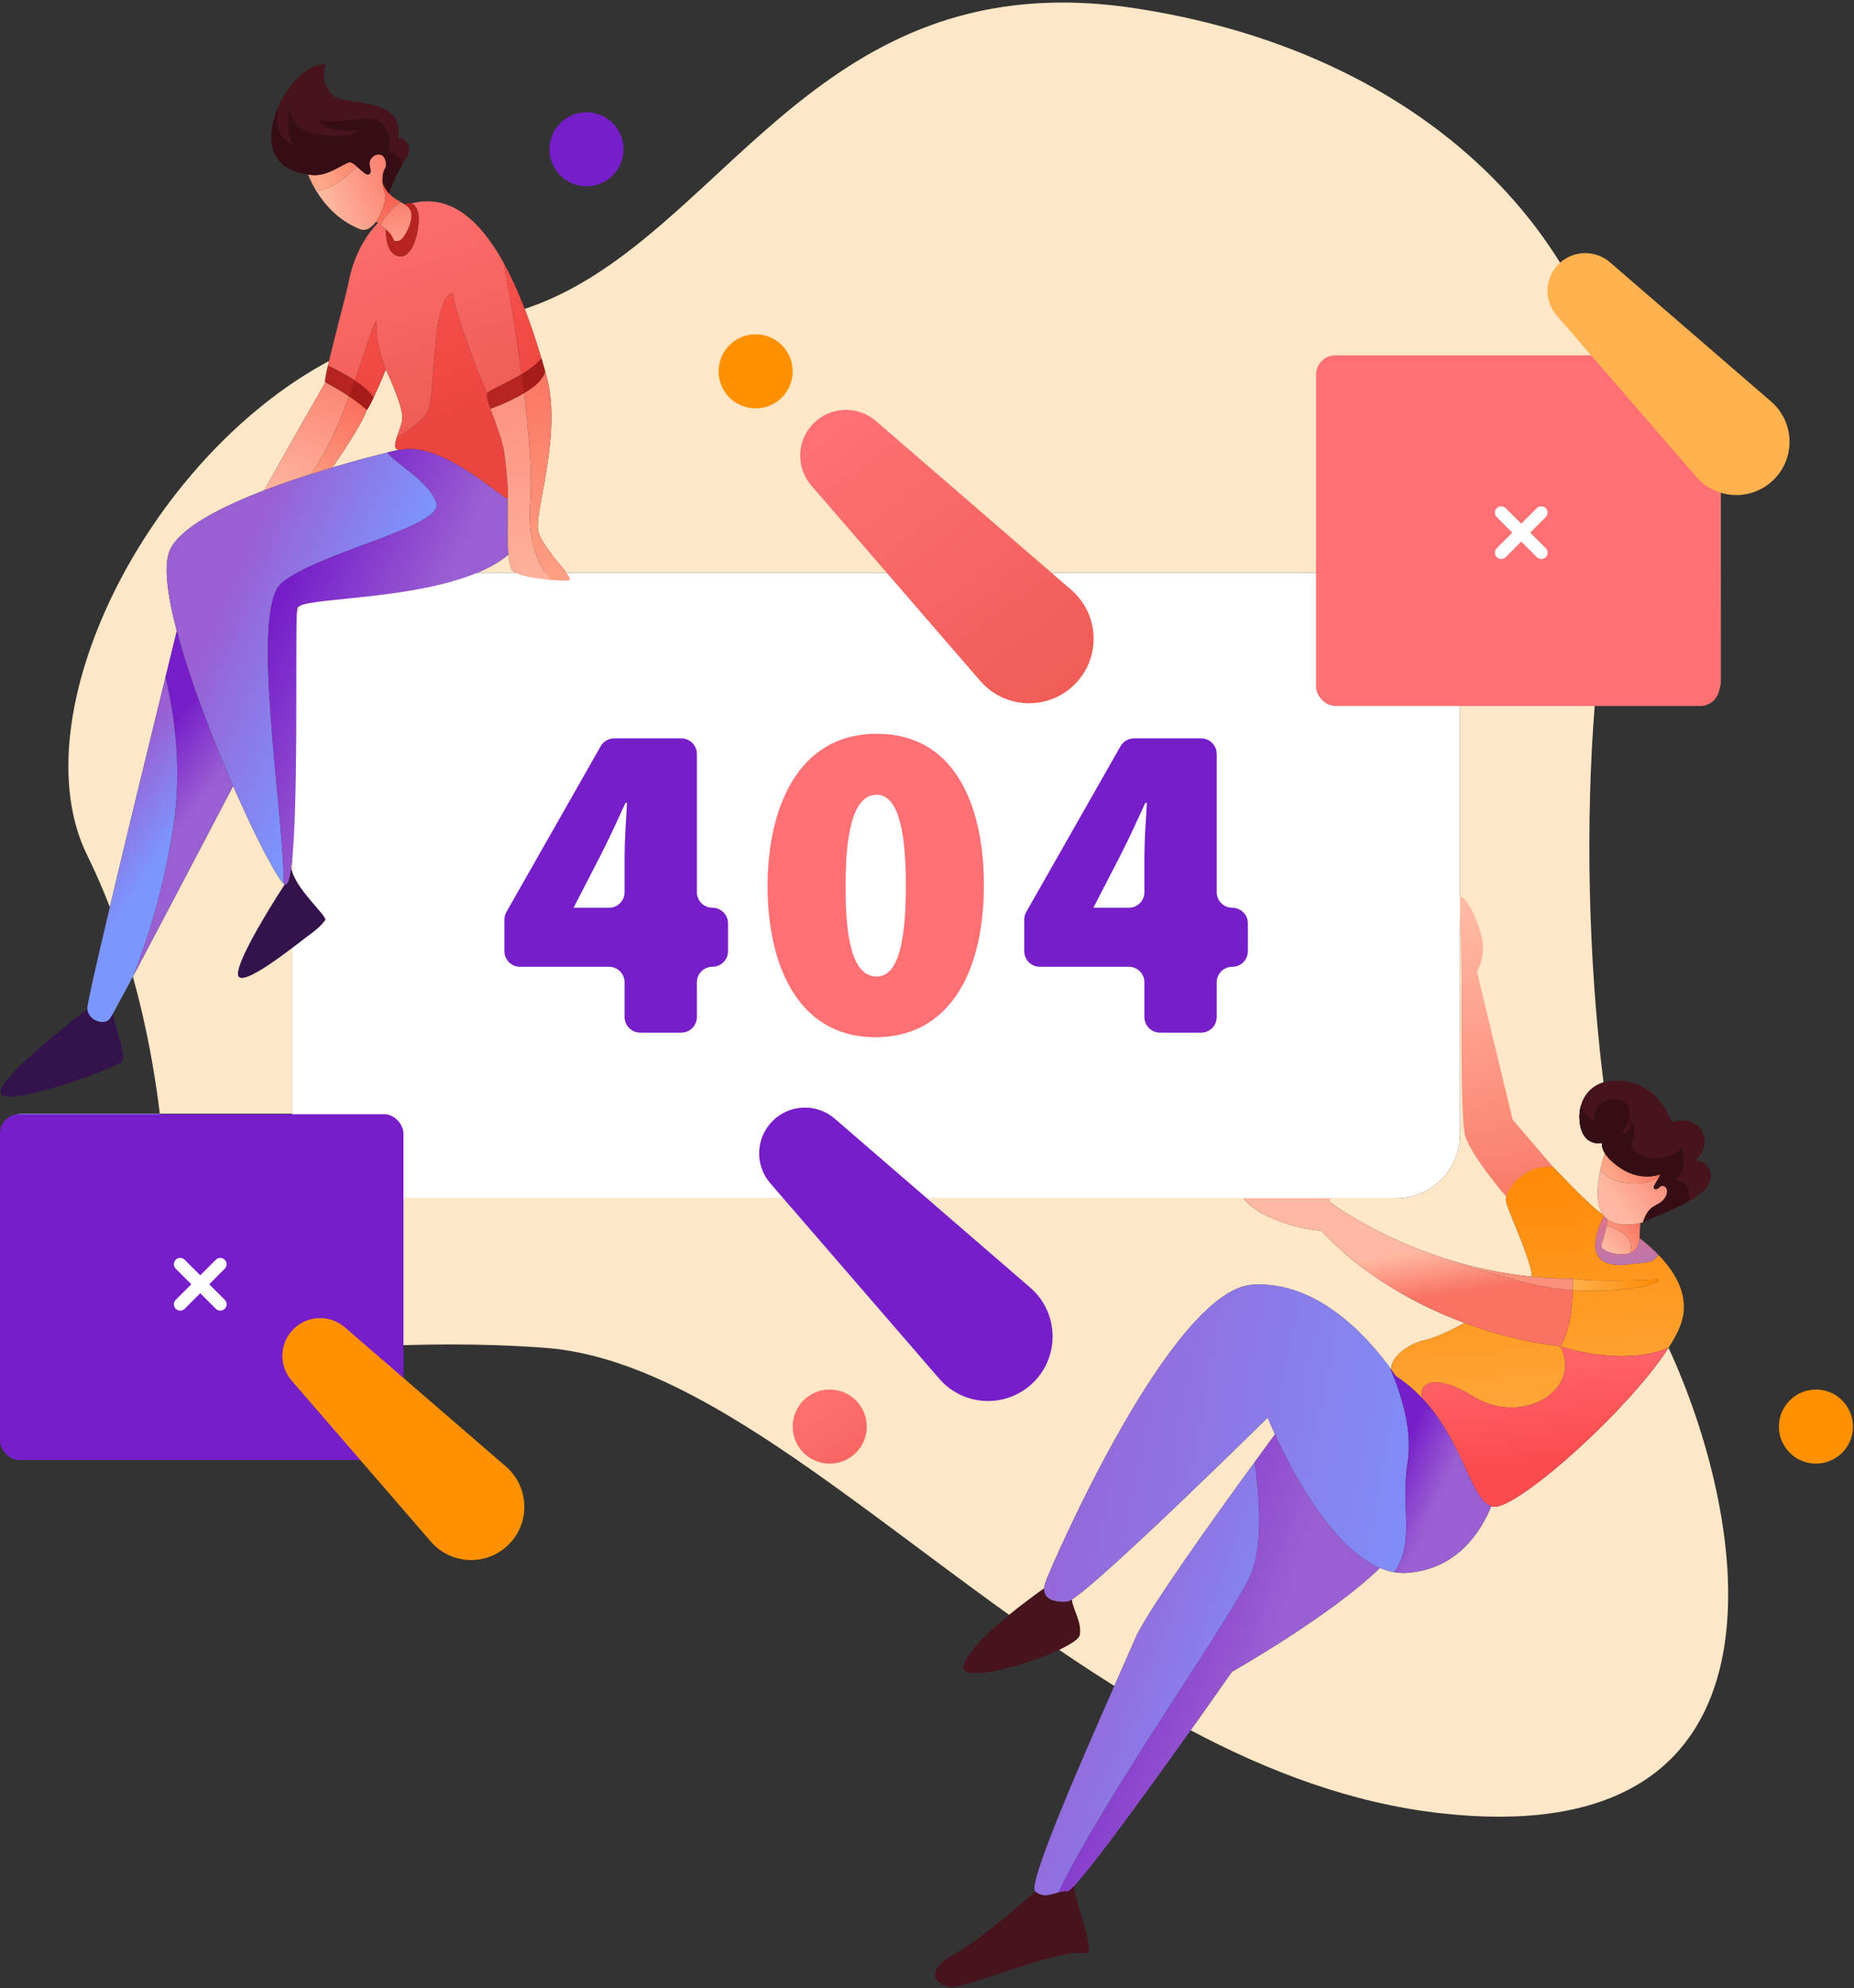 <?xml version="1.0" encoding="UTF-8"?>
<svg width="386px" height="414px" viewBox="0 0 386 414" version="1.1" xmlns="http://www.w3.org/2000/svg" xmlns:xlink="http://www.w3.org/1999/xlink">
    <rect x="0" y="0" width="386" height="414" fill="#333333" stroke="none"/>
    <!-- Generator: Sketch 63.1 (92452) - https://sketch.com -->
    <title>404</title>
    <desc>Created with Sketch.</desc>
    <defs>
        <linearGradient x1="44.998%" y1="-5.073%" x2="54.598%" y2="100.452%" id="linearGradient-1">
            <stop stop-color="#FF8701" offset="0%"></stop>
            <stop stop-color="#FFB24D" offset="100%"></stop>
        </linearGradient>
        <linearGradient x1="-123.88%" y1="-63.839%" x2="-63.308%" y2="383.96%" id="linearGradient-2">
            <stop stop-color="#FE7073" offset="0%"></stop>
            <stop stop-color="#5C7DFF" offset="100%"></stop>
        </linearGradient>
        <linearGradient x1="20.748%" y1="61.158%" x2="119.452%" y2="-10.524%" id="linearGradient-3">
            <stop stop-color="#FFB8A1" offset="0%"></stop>
            <stop stop-color="#F97262" offset="100%"></stop>
        </linearGradient>
        <linearGradient x1="12.898%" y1="72.474%" x2="144.809%" y2="-20.787%" id="linearGradient-4">
            <stop stop-color="#FFB8A1" offset="0%"></stop>
            <stop stop-color="#F97262" offset="100%"></stop>
        </linearGradient>
        <linearGradient x1="17.32%" y1="74.325%" x2="139.313%" y2="30.7%" id="linearGradient-5">
            <stop stop-color="#FFA789" offset="0%"></stop>
            <stop stop-color="#F75649" offset="100%"></stop>
        </linearGradient>
        <linearGradient x1="-1.195%" y1="81.027%" x2="152.058%" y2="-40.623%" id="linearGradient-6">
            <stop stop-color="#FFA789" offset="0%"></stop>
            <stop stop-color="#F75649" offset="100%"></stop>
        </linearGradient>
        <linearGradient x1="-196.279%" y1="132.087%" x2="165.431%" y2="-167.365%" id="linearGradient-7">
            <stop stop-color="#FFA789" offset="0%"></stop>
            <stop stop-color="#F75649" offset="100%"></stop>
        </linearGradient>
        <linearGradient x1="-35.964%" y1="79.89%" x2="238.06%" y2="17.655%" id="linearGradient-8">
            <stop stop-color="#FF916B" offset="0%"></stop>
            <stop stop-color="#F54037" offset="100%"></stop>
        </linearGradient>
        <linearGradient x1="-926.15%" y1="485.6%" x2="518.5%" y2="-531.64%" id="linearGradient-9">
            <stop stop-color="#FF916B" offset="0%"></stop>
            <stop stop-color="#F54037" offset="100%"></stop>
        </linearGradient>
        <linearGradient x1="46.532%" y1="7.929%" x2="51.834%" y2="114.148%" id="linearGradient-10">
            <stop stop-color="#FFB8A1" offset="0%"></stop>
            <stop stop-color="#F97262" offset="100%"></stop>
        </linearGradient>
        <linearGradient x1="47.422%" y1="38.406%" x2="57.376%" y2="66.896%" id="linearGradient-11">
            <stop stop-color="#FFB8A1" offset="0%"></stop>
            <stop stop-color="#F97262" offset="100%"></stop>
        </linearGradient>
        <linearGradient x1="-9148.35%" y1="7046%" x2="-13456.74%" y2="-22394.5%" id="linearGradient-12">
            <stop stop-color="#D6E2FF" offset="0%"></stop>
            <stop stop-color="#F2F6FF" offset="100%"></stop>
        </linearGradient>
        <linearGradient x1="39.002%" y1="-22.866%" x2="54.366%" y2="71.457%" id="linearGradient-13">
            <stop stop-color="#FE7073" offset="0%"></stop>
            <stop stop-color="#FC4B4F" offset="100%"></stop>
        </linearGradient>
        <linearGradient x1="102.489%" y1="49.824%" x2="-3.036%" y2="50.083%" id="linearGradient-14">
            <stop stop-color="#FF8701" offset="0%"></stop>
            <stop stop-color="#FFB24D" offset="100%"></stop>
        </linearGradient>
        <linearGradient x1="-42.237%" y1="32.383%" x2="-15.308%" y2="74.218%" id="linearGradient-15">
            <stop stop-color="#FFCBB9" offset="0%"></stop>
            <stop stop-color="#FB907B" offset="100%"></stop>
        </linearGradient>
        <linearGradient x1="-8.964%" y1="37.662%" x2="103.502%" y2="52.384%" id="linearGradient-16">
            <stop stop-color="#9A5FD2" offset="0%"></stop>
            <stop stop-color="#7B97FF" offset="100%"></stop>
        </linearGradient>
        <linearGradient x1="16.869%" y1="25.498%" x2="80.062%" y2="54.735%" id="linearGradient-17">
            <stop stop-color="#9A5FD2" offset="0%"></stop>
            <stop stop-color="#7B97FF" offset="100%"></stop>
        </linearGradient>
        <linearGradient x1="25.073%" y1="25.592%" x2="55.885%" y2="54.698%" id="linearGradient-18">
            <stop stop-color="#761EC9" offset="0%"></stop>
            <stop stop-color="#9A5FD2" offset="100%"></stop>
        </linearGradient>
        <linearGradient x1="-86.098%" y1="145.335%" x2="-200.97%" y2="-527.923%" id="linearGradient-19">
            <stop stop-color="#D6E2FF" offset="0%"></stop>
            <stop stop-color="#F2F6FF" offset="100%"></stop>
        </linearGradient>
        <linearGradient x1="-0.296%" y1="25.592%" x2="61.874%" y2="54.698%" id="linearGradient-20">
            <stop stop-color="#761EC9" offset="0%"></stop>
            <stop stop-color="#9A5FD2" offset="100%"></stop>
        </linearGradient>
        <linearGradient x1="29.795%" y1="-11.07%" x2="42.769%" y2="127.032%" id="linearGradient-21">
            <stop stop-color="#FF8683" offset="0%"></stop>
            <stop stop-color="#F2746D" offset="100%"></stop>
        </linearGradient>
        <linearGradient x1="63.572%" y1="95.579%" x2="32.881%" y2="-7.491%" id="linearGradient-22">
            <stop stop-color="#A6BDFF" offset="0%"></stop>
            <stop stop-color="#8FA6FF" offset="100%"></stop>
        </linearGradient>
        <path d="M33.155,62.063 C15.856,62.063 7.441,58.66 1.627,36.005 C1.627,36.005 1.837,26.822 0.199,13.381 L1.042,13.381 L10.431,1.088 C10.929,0.436 11.624,0.144 12.309,0.144 C13.532,0.144 14.726,1.075 14.726,2.541 L14.726,13.381 L27.777,13.381 L27.777,17.624 C27.777,25.007 33.764,30.989 41.148,30.989 L50.175,30.989 L50.175,61.603 C48.598,61.648 47.072,61.699 45.595,61.749 C40.998,61.906 36.87,62.063 33.155,62.063 Z" id="path-23"></path>
        <rect id="path-25" x="0.199" y="0.144" width="49.977" height="61.92"></rect>
        <linearGradient x1="17.886%" y1="2.745%" x2="92.573%" y2="102.719%" id="linearGradient-27">
            <stop stop-color="#FE7073" offset="0%"></stop>
            <stop stop-color="#EF5B54" offset="100%"></stop>
        </linearGradient>
        <linearGradient x1="29.346%" y1="18.698%" x2="128.727%" y2="169.311%" id="linearGradient-28">
            <stop stop-color="#FF706E" offset="0%"></stop>
            <stop stop-color="#EF5B54" offset="100%"></stop>
        </linearGradient>
        <linearGradient x1="27.225%" y1="116.33%" x2="92.329%" y2="-40.06%" id="linearGradient-29">
            <stop stop-color="#FFB8A1" offset="0%"></stop>
            <stop stop-color="#F97262" offset="100%"></stop>
        </linearGradient>
        <linearGradient x1="41.788%" y1="25.498%" x2="57.451%" y2="54.735%" id="linearGradient-30">
            <stop stop-color="#9A5FD2" offset="0%"></stop>
            <stop stop-color="#7B97FF" offset="100%"></stop>
        </linearGradient>
        <linearGradient x1="27.151%" y1="25.498%" x2="70.732%" y2="54.735%" id="linearGradient-31">
            <stop stop-color="#9A5FD2" offset="0%"></stop>
            <stop stop-color="#7B97FF" offset="100%"></stop>
        </linearGradient>
        <linearGradient x1="27.462%" y1="-7.489%" x2="56.438%" y2="92.839%" id="linearGradient-32">
            <stop stop-color="#FF706E" offset="0%"></stop>
            <stop stop-color="#EF5B54" offset="100%"></stop>
        </linearGradient>
        <linearGradient x1="917.535%" y1="6920.567%" x2="561.798%" y2="-211.337%" id="linearGradient-33">
            <stop stop-color="#D6E2FF" offset="0%"></stop>
            <stop stop-color="#F2F6FF" offset="100%"></stop>
        </linearGradient>
        <linearGradient x1="18.879%" y1="25.592%" x2="57.347%" y2="54.698%" id="linearGradient-34">
            <stop stop-color="#761EC9" offset="0%"></stop>
            <stop stop-color="#9A5FD2" offset="100%"></stop>
        </linearGradient>
        <linearGradient x1="28.94%" y1="-53.67%" x2="50.369%" y2="66.802%" id="linearGradient-35">
            <stop stop-color="#FF5552" offset="0%"></stop>
            <stop stop-color="#EB453F" offset="100%"></stop>
        </linearGradient>
        <linearGradient x1="16.098%" y1="70.344%" x2="130.178%" y2="20.648%" id="linearGradient-36">
            <stop stop-color="#FFB8A1" offset="0%"></stop>
            <stop stop-color="#F97262" offset="100%"></stop>
        </linearGradient>
        <linearGradient x1="67.607%" y1="164.896%" x2="35.494%" y2="-13.145%" id="linearGradient-37">
            <stop stop-color="#FFB8A1" offset="0%"></stop>
            <stop stop-color="#F97262" offset="100%"></stop>
        </linearGradient>
        <linearGradient x1="55.782%" y1="123.262%" x2="43.689%" y2="-103.099%" id="linearGradient-38">
            <stop stop-color="#FFB8A1" offset="0%"></stop>
            <stop stop-color="#F97262" offset="100%"></stop>
        </linearGradient>
        <linearGradient x1="81.735%" y1="366.311%" x2="73.837%" y2="-80.801%" id="linearGradient-39">
            <stop stop-color="#D6E2FF" offset="0%"></stop>
            <stop stop-color="#F2F6FF" offset="100%"></stop>
        </linearGradient>
        <linearGradient x1="41.479%" y1="25.592%" x2="52.012%" y2="54.698%" id="linearGradient-40">
            <stop stop-color="#761EC9" offset="0%"></stop>
            <stop stop-color="#9A5FD2" offset="100%"></stop>
        </linearGradient>
        <linearGradient x1="10001.7%" y1="29124.85%" x2="5693.31%" y2="-315.65%" id="linearGradient-41">
            <stop stop-color="#D6E2FF" offset="0%"></stop>
            <stop stop-color="#F2F6FF" offset="100%"></stop>
        </linearGradient>
        <linearGradient x1="-2971.2%" y1="-4104.61%" x2="-1381.27%" y2="801.96%" id="linearGradient-42">
            <stop stop-color="#FF5552" offset="0%"></stop>
            <stop stop-color="#EB453F" offset="100%"></stop>
        </linearGradient>
        <linearGradient x1="-3157.5%" y1="-3973.96%" x2="-1567.57%" y2="932.61%" id="linearGradient-43">
            <stop stop-color="#FF5552" offset="0%"></stop>
            <stop stop-color="#EB453F" offset="100%"></stop>
        </linearGradient>
        <linearGradient x1="-3318.8%" y1="-3800.81%" x2="-1728.87%" y2="1105.76%" id="linearGradient-44">
            <stop stop-color="#FF5552" offset="0%"></stop>
            <stop stop-color="#EB453F" offset="100%"></stop>
        </linearGradient>
        <linearGradient x1="50.743%" y1="120.441%" x2="43.325%" y2="-81.614%" id="linearGradient-45">
            <stop stop-color="#FFA789" offset="0%"></stop>
            <stop stop-color="#F75649" offset="100%"></stop>
        </linearGradient>
        <linearGradient x1="4.379%" y1="-72.097%" x2="28.804%" y2="150.504%" id="linearGradient-46">
            <stop stop-color="#FF5552" offset="0%"></stop>
            <stop stop-color="#EB453F" offset="100%"></stop>
        </linearGradient>
        <linearGradient x1="4.438%" y1="143.584%" x2="73.037%" y2="-73.813%" id="linearGradient-47">
            <stop stop-color="#FFA789" offset="0%"></stop>
            <stop stop-color="#F75649" offset="100%"></stop>
        </linearGradient>
        <linearGradient x1="50.938%" y1="-157.123%" x2="82.793%" y2="123.252%" id="linearGradient-48">
            <stop stop-color="#FF5552" offset="0%"></stop>
            <stop stop-color="#EB453F" offset="100%"></stop>
        </linearGradient>
        <linearGradient x1="31.45%" y1="86.397%" x2="220.247%" y2="42.384%" id="linearGradient-49">
            <stop stop-color="#FFA789" offset="0%"></stop>
            <stop stop-color="#F75649" offset="100%"></stop>
        </linearGradient>
        <linearGradient x1="78.611%" y1="212.184%" x2="45.672%" y2="10.67%" id="linearGradient-50">
            <stop stop-color="#FFA789" offset="0%"></stop>
            <stop stop-color="#F75649" offset="100%"></stop>
        </linearGradient>
    </defs>
    <g id="Design" stroke="none" stroke-width="1" fill="none" fill-rule="evenodd">
        <g id="404:-Not-Found" transform="translate(-490, -157)">
            <g id="404" transform="translate(490, 157)">
                <path d="M312.117,378.279 C308.331,378.279 304.281,378.046 299.94,377.558 C281.622,375.503 264.331,369.006 247.893,360.278 C252.745,353.452 256.366,348.265 256.481,348.102 C256.483,348.098 277.004,336.491 287.302,326.477 C277.126,322.198 268.755,305.915 265.454,298.672 C264.3,300.235 262.849,302.215 261.21,304.463 C252.536,316.352 238.642,335.781 236.364,341.154 C235.603,342.948 234.001,346.546 232.006,351.059 C187.364,323.108 149.073,283.291 113.489,280.649 C106.336,280.118 99.844,279.944 93.947,279.944 C90.141,279.944 86.583,280.017 83.251,280.113 L83.251,249.499 L258.866,249.499 C260.918,252.41 267.553,255.575 275.106,256.272 C281.508,263.344 291.966,270.667 304.936,275.483 C301.716,277.198 298.693,278.585 296.842,278.997 C292.472,279.964 289.282,283.145 289.706,285.265 C289.611,285.131 289.505,284.989 289.394,284.832 L289.389,284.823 C285.951,280.088 275.788,267.458 262.179,267.458 C261.721,267.458 261.258,267.471 260.793,267.501 C243.788,268.58 218.88,326.06 217.68,329.416 C217.505,329.904 217.415,330.344 217.394,330.731 C217.273,332.767 219.088,333.521 221.364,333.521 C221.647,333.521 221.938,333.51 222.232,333.487 C222.418,333.473 222.735,333.321 223.164,333.049 C229.848,328.805 263.938,295.164 263.938,295.164 C263.938,295.164 264.471,296.52 265.454,298.672 C268.755,305.915 277.126,322.198 287.302,326.477 C288.285,326.891 289.282,327.194 290.296,327.365 C290.933,327.474 291.575,327.532 292.221,327.532 C292.495,327.532 292.771,327.521 293.047,327.5 C303.368,326.72 308.298,318.974 310.486,313.635 C306.988,312.492 305.285,304.236 300.144,296.334 C298.959,294.509 297.588,292.706 295.975,291.012 C294.429,289.394 292.665,287.877 290.614,286.541 C292.665,287.877 294.429,289.394 295.975,291.012 C297.588,292.706 298.959,294.509 300.144,296.334 C305.285,304.236 306.988,312.492 310.486,313.635 C310.506,313.641 310.527,313.648 310.547,313.654 C310.59,313.666 310.634,313.679 310.678,313.69 C310.736,313.704 310.794,313.717 310.853,313.726 C310.945,313.743 311.045,313.752 311.151,313.752 C316.474,313.751 339.107,293.545 347.388,280.649 C363.3,315.104 374.37,378.275 312.117,378.279 Z M302.084,262.44 C299.468,261.649 297.019,260.777 294.755,259.874 L294.721,259.861 L294.705,259.856 C283.517,255.406 276.814,250.254 276.814,250.254 C276.814,250.254 276.841,249.946 276.862,249.499 L290.602,249.499 C297.984,249.499 303.967,243.517 303.967,236.133 L303.967,146.438 L310.614,146.438 L324.299,146.438 L332.056,146.438 C330.039,171.413 330.686,199.844 333.843,225.38 C331.294,226.148 329.801,228.016 329.178,230.146 C328.942,230.945 328.831,231.781 328.832,232.609 C328.832,233.214 328.893,233.815 329.007,234.395 C329.651,237.604 331.698,238.062 332.814,238.062 C333.26,238.062 333.558,237.989 333.558,237.989 C333.558,237.989 333.523,238.103 333.523,238.315 C333.523,238.668 333.616,239.292 334.117,240.111 C333.839,240.993 333.497,242.197 333.21,243.539 C332.671,246.063 332.334,249.088 333.019,251.4 C333.187,251.972 333.417,252.457 333.694,252.87 C331.984,251.894 327.202,247.016 324.799,244.508 C323.927,243.606 323.367,243.007 323.367,243.007 C322.964,242.941 322.565,242.909 322.169,242.909 C317.893,242.909 314.135,246.558 313.605,249.2 C313.519,249.625 313.519,250.022 313.61,250.375 C313.705,250.748 313.892,251.288 314.145,251.937 C315.39,255.213 318.181,261.433 318.796,264.678 C318.888,265.122 318.927,265.511 318.922,265.827 C312.783,265.22 307.126,263.972 302.084,262.44 Z M338.527,255.022 C338.689,255.022 338.849,255.018 339.007,255.012 C338.848,255.018 338.689,255.022 338.527,255.022 Z M60.853,231.89 L47.802,231.89 L34.117,231.89 L33.274,231.89 C32.266,223.611 30.555,213.714 27.661,203.354 C27.736,203.214 27.812,203.073 27.887,202.93 C28.27,202.209 28.669,201.455 29.083,200.672 C34.48,190.475 42.4,175.374 48.54,163.656 C53.143,174.188 57.501,182.54 59.054,183.971 L59.285,184.146 C59.34,184.175 59.392,184.189 59.444,184.189 C59.942,184.189 60.331,182.895 60.636,180.699 C60.714,180.127 60.787,179.501 60.853,178.82 L60.853,231.89 Z M22.867,188.864 C21.468,185.252 19.905,181.65 18.158,178.099 C3.891,149.119 30.315,95.685 68.501,75.16 C68.42,75.503 68.344,75.833 68.272,76.147 C67.916,77.714 67.69,78.887 67.69,79.364 C67.69,79.495 67.707,79.574 67.743,79.594 C67.743,79.594 58.776,95.267 55.006,102.108 C46.052,105.545 37.848,109.756 35.527,114.208 C33.961,117.207 34.756,123.626 36.811,131.416 C36.627,132.161 36.436,132.938 36.239,133.744 C35.693,135.958 35.096,138.389 34.464,140.98 C30.967,155.237 26.309,174.34 22.867,188.864 Z M61.789,127.713 C61.811,127.212 61.837,126.855 61.871,126.662 C61.91,126.438 62.153,126.245 62.574,126.072 C62.277,126.598 62.014,127.145 61.789,127.713 Z M275.165,119.268 L117.922,119.268 C116.329,117.132 112.691,113.281 112.058,110.524 C111.996,110.254 111.969,109.923 111.969,109.536 C111.968,105.643 114.809,96.134 114.807,86.836 C114.806,83.553 114.451,80.296 113.489,77.321 C113.233,76.404 112.975,75.507 112.719,74.635 C111.577,70.782 110.416,67.359 109.245,64.321 C147.203,51.757 165.802,0.53 221.194,0.53 C226.016,0.53 231.111,0.917 236.526,1.753 C289.866,9.977 323.133,40.515 334.044,74.635 L279.682,74.635 C277.187,74.635 275.165,76.657 275.165,79.151 L275.165,119.268 Z M107.325,119.268 L99.361,119.268 C101.846,118.23 104.066,116.984 105.857,115.475 C105.973,116.703 106.167,117.818 106.484,118.517 C106.61,118.795 106.905,119.045 107.325,119.268 Z M69.223,97.338 C72.261,92.905 75.667,87.635 76.366,85.344 C76.703,84.931 77.217,83.954 77.766,82.805 C78.966,80.289 80.327,76.964 80.327,76.964 C80.327,76.964 84.026,84.624 83.755,87.26 C83.627,88.439 82.978,89.951 82.58,91.211 C82.397,91.787 82.268,92.312 82.268,92.726 C82.268,93.249 82.475,93.597 83.043,93.65 C82.963,93.67 82.091,93.872 80.624,94.235 C78.155,94.845 74.024,95.914 69.223,97.338 Z M104.705,92.773 C104.675,92.657 104.644,92.531 104.609,92.405 C104.644,92.531 104.68,92.652 104.705,92.773 Z M104.609,92.405 C104.539,92.144 104.458,91.861 104.373,91.569 C104.458,91.861 104.539,92.138 104.609,92.405 Z M104.337,91.453 C104.326,91.418 104.315,91.381 104.304,91.345 C104.274,91.248 104.244,91.151 104.213,91.052 C104.199,91.006 104.185,90.959 104.171,90.914 C104.231,91.095 104.287,91.277 104.337,91.453 Z M103.954,90.239 C103.951,90.228 103.946,90.218 103.943,90.207 C103.92,90.139 103.898,90.069 103.875,90.001 C103.902,90.08 103.93,90.158 103.954,90.239 Z M104.407,84.204 C104.514,84.159 104.623,84.112 104.736,84.064 C104.762,84.052 104.789,84.041 104.815,84.029 L104.888,83.997 L104.815,84.029 C104.677,84.089 104.542,84.149 104.407,84.204 Z M105.239,83.843 C105.288,83.821 105.338,83.799 105.387,83.777 C105.338,83.799 105.288,83.821 105.239,83.843 Z" id="Shape" fill="#FFE7C7"></path>
                <path d="M310.853,313.726 C310.794,313.717 310.736,313.704 310.678,313.69 C310.736,313.704 310.794,313.716 310.853,313.726 Z M310.547,313.654 C310.527,313.648 310.506,313.641 310.486,313.635 C306.988,312.492 305.285,304.236 300.144,296.334 C298.959,294.509 297.588,292.706 295.975,291.012 C304.635,300.09 306.199,312.343 310.547,313.654 Z M314.664,293.073 C312.055,293.073 309.274,292.364 306.66,290.735 C303.402,288.702 300.77,287.811 298.929,287.811 C296.795,287.811 295.724,289.009 295.975,291.012 C294.429,289.394 292.665,287.877 290.614,286.541 C290.502,286.401 290.194,285.946 289.706,285.265 C289.282,283.145 292.472,279.964 296.842,278.997 C298.693,278.585 301.716,277.198 304.936,275.483 C311.071,277.761 317.77,279.478 324.864,280.343 C326.996,276.93 327.395,271.669 327.425,268.629 C328.823,268.722 330.225,268.763 331.597,268.763 C339.065,268.763 345.582,267.529 345.22,266.423 C345.22,266.423 340.368,266.694 335.467,266.694 C332.396,266.694 329.306,266.588 327.38,266.241 L327.123,266.241 C324.307,266.241 321.569,266.096 318.922,265.831 L318.922,265.827 C318.927,265.511 318.888,265.122 318.796,264.678 C318.181,261.433 315.39,255.213 314.145,251.937 C313.892,251.288 313.705,250.748 313.61,250.375 C313.519,250.022 313.519,249.625 313.605,249.2 C314.135,246.558 317.893,242.909 322.169,242.909 C322.565,242.909 322.964,242.941 323.367,243.007 C323.367,243.007 323.927,243.606 324.799,244.508 C327.202,247.016 331.984,251.894 333.694,252.87 C333.775,252.99 333.86,253.105 333.949,253.213 C333.245,254.555 332.129,257.071 332.172,259.532 C332.22,262.396 334.532,263.416 337.277,263.416 C337.977,263.416 338.704,263.35 339.43,263.232 C342.075,262.803 344.313,263.212 345.22,261.227 C343.991,259.965 342.658,258.816 341.348,257.801 C342.658,258.816 343.991,259.965 345.22,261.227 C349.016,265.111 351.832,270.071 350.013,275.524 C349.514,277.016 348.607,278.755 347.388,280.649 C344.295,281.937 340.899,282.377 337.701,282.376 C330.822,282.376 324.864,280.343 324.864,280.343 C328.337,287.13 322.216,293.073 314.664,293.073 Z" id="Shape" fill="url(#linearGradient-1)"></path>
                <path d="M337.277,263.416 C334.532,263.416 332.22,262.396 332.172,259.532 C332.129,257.071 333.245,254.555 333.949,253.213 C334.183,253.499 334.443,253.742 334.722,253.95 C334.662,254.349 334.585,254.767 334.506,255.19 C334.224,256.647 333.821,258.139 333.426,259.072 C332.953,260.19 335.42,261.173 337.627,261.173 C338.237,261.173 338.826,261.099 339.328,260.93 C339.782,260.78 340.165,260.553 340.433,260.235 C341.104,259.432 341.286,258.678 341.348,257.801 C342.658,258.816 343.991,259.965 345.22,261.227 C344.313,263.212 342.075,262.803 339.43,263.232 C338.704,263.35 337.977,263.416 337.277,263.416 Z" id="Path" fill="url(#linearGradient-2)"></path>
                <path d="M355.955,246.073 C355.521,247.585 353.647,249.007 351.399,250.256 C348.622,251.788 345.281,253.058 343.365,253.88 L343.36,253.884 C342.776,254.138 342.323,254.349 342.06,254.515 C343.259,250.74 344.938,251.28 346.193,249.964 C347.453,248.648 347.272,247.267 346.375,246.97 C345.904,246.812 345.697,247.032 345.468,247.253 C345.26,247.454 345.033,247.653 344.575,247.569 C343.618,247.389 345.537,245.352 345.653,244.516 C345.653,244.516 341.762,246.189 337.332,243.195 C335.589,242.015 334.631,240.957 334.117,240.111 C333.315,238.801 333.558,237.989 333.558,237.989 C333.558,237.989 329.909,238.886 329.007,234.395 C328.735,233.02 328.77,231.528 329.178,230.146 C330.096,227.012 332.893,224.447 338.168,225.112 C345.775,226.07 348.053,233.676 348.053,233.676 C348.053,233.676 352.064,232.058 354.216,235.354 C356.373,238.645 353.022,241.582 353.022,241.582 C353.022,241.582 357.094,242.117 355.955,246.073 Z" id="Path" fill="#47131C" fill-rule="nonzero"></path>
                <path d="M338.523,255.022 L338.517,255.022 C337.23,255.022 335.861,254.776 334.774,253.988 C334.757,253.976 334.739,253.963 334.722,253.95 C334.443,253.742 334.183,253.499 333.949,253.213 C333.86,253.105 333.775,252.99 333.694,252.87 C333.417,252.457 333.187,251.972 333.019,251.4 C332.334,249.088 332.671,246.063 333.21,243.539 C333.497,242.197 333.839,240.993 334.117,240.111 C333.839,240.993 333.497,242.197 333.21,243.539 C334.087,244.646 335.497,245.791 337.736,246.174 C338.752,246.35 339.7,246.43 340.566,246.43 C343.109,246.43 344.932,245.732 345.617,244.669 C345.329,245.577 343.672,247.398 344.575,247.569 C344.647,247.583 344.714,247.589 344.776,247.589 L344.782,247.589 C345.099,247.588 345.285,247.429 345.455,247.265 C345.459,247.26 345.464,247.257 345.468,247.253 C345.474,247.247 345.481,247.239 345.488,247.233 C345.493,247.228 345.498,247.224 345.504,247.218 C345.664,247.063 345.822,246.918 346.077,246.917 L346.085,246.917 C346.169,246.917 346.264,246.934 346.375,246.97 C346.823,247.119 347.092,247.538 347.092,248.085 C347.092,248.632 346.823,249.306 346.193,249.964 C344.938,251.28 343.259,250.74 342.06,254.515 C341.914,254.556 341.738,254.601 341.54,254.646 C341.532,254.648 341.523,254.65 341.514,254.652 C341.506,254.654 341.496,254.657 341.488,254.659 C340.838,254.808 339.959,254.969 339.007,255.012 C338.849,255.018 338.689,255.022 338.527,255.022 L338.523,255.022 Z" id="Path" fill="url(#linearGradient-3)"></path>
                <path d="M337.627,261.173 C335.42,261.173 332.953,260.19 333.426,259.072 C333.821,258.139 334.224,256.647 334.506,255.19 C334.585,254.767 334.662,254.349 334.722,253.95 C334.739,253.963 334.757,253.976 334.774,253.988 C335.861,254.776 337.23,255.022 338.517,255.022 L338.527,255.022 C338.689,255.022 338.848,255.018 339.007,255.012 C339.959,254.969 340.838,254.808 341.488,254.659 C341.496,254.657 341.506,254.654 341.514,254.652 C341.523,254.65 341.532,254.648 341.54,254.646 C340.781,254.824 339.685,255.022 338.523,255.022 C337.213,255.022 335.819,254.77 334.722,253.95 C334.662,254.349 334.585,254.767 334.506,255.19 C336.184,255.684 340.559,257.317 339.435,260.638 C339.399,260.739 339.363,260.835 339.328,260.93 C338.826,261.099 338.237,261.173 337.627,261.173 Z" id="Path" fill="url(#linearGradient-4)"></path>
                <path d="M340.566,246.43 C339.7,246.43 338.752,246.35 337.736,246.174 C335.497,245.791 334.087,244.646 333.21,243.539 C333.497,242.197 333.839,240.993 334.117,240.111 C334.631,240.957 335.589,242.015 337.332,243.195 C337.34,243.202 337.349,243.207 337.357,243.212 C339.429,244.605 341.382,244.978 342.871,244.983 L342.897,244.983 C344.538,244.981 345.611,244.534 345.652,244.517 L345.653,244.516 L345.626,244.638 C345.623,244.648 345.62,244.659 345.617,244.669 C344.932,245.732 343.109,246.43 340.566,246.43 Z" id="Path" fill="url(#linearGradient-5)"></path>
                <path d="M339.328,260.93 C339.363,260.835 339.399,260.739 339.435,260.638 C340.559,257.317 336.184,255.684 334.506,255.19 C334.585,254.767 334.662,254.349 334.722,253.95 C335.819,254.77 337.213,255.022 338.523,255.022 C339.685,255.022 340.781,254.824 341.54,254.646 C341.163,257.227 341.772,258.633 340.433,260.235 C340.165,260.553 339.782,260.78 339.328,260.93 Z" id="Path" fill="url(#linearGradient-6)"></path>
                <path d="M342.06,254.515 C343.259,250.74 344.938,251.28 346.193,249.964 C346.823,249.306 347.092,248.632 347.092,248.085 C347.092,247.538 346.823,247.119 346.375,246.97 C346.264,246.934 346.17,246.917 346.085,246.917 L346.077,246.917 C345.822,246.918 345.664,247.063 345.504,247.218 C345.498,247.224 345.493,247.228 345.488,247.233 C345.481,247.239 345.474,247.247 345.468,247.253 C345.464,247.257 345.459,247.26 345.455,247.265 C345.285,247.429 345.099,247.588 344.782,247.589 L344.779,247.589 L344.776,247.589 C344.714,247.589 344.647,247.583 344.575,247.569 C343.673,247.398 345.336,245.574 345.618,244.667 L345.623,244.652 L345.626,244.638 C345.639,244.595 345.648,244.555 345.653,244.516 C345.653,244.516 344.571,244.981 342.897,244.983 L342.895,244.983 L342.871,244.983 C341.382,244.978 339.429,244.604 337.357,243.212 C337.349,243.207 337.34,243.202 337.332,243.195 C335.589,242.015 334.631,240.957 334.117,240.111 C333.616,239.292 333.523,238.668 333.523,238.315 C333.523,238.103 333.558,237.989 333.558,237.989 C333.558,237.989 333.26,238.062 332.814,238.062 C331.698,238.062 329.651,237.604 329.007,234.395 C328.893,233.815 328.832,233.214 328.832,232.609 C328.831,231.781 328.942,230.945 329.178,230.146 C329.556,231.311 330.332,232.697 331.94,233.438 C331.568,231.016 333.517,228.849 335.906,228.849 C336.59,228.849 337.311,229.026 338.023,229.426 C341.152,231.18 337.615,236.205 337.459,236.426 C337.58,236.371 339.474,235.424 339.863,233.795 C341.042,236.013 339.435,238.765 339.435,238.765 C339.435,238.765 341.448,241.219 344.804,241.219 C345.3,241.219 345.823,241.165 346.375,241.043 C349.605,240.323 350.145,238.886 350.145,238.886 C350.145,238.886 351.585,243.498 348.829,245.65 C350.744,245.866 352.447,247.922 351.399,250.256 C348.622,251.788 345.281,253.058 343.365,253.88 L343.36,253.884 C342.776,254.138 342.323,254.349 342.06,254.515 Z" id="Path" fill="#350E15" fill-rule="nonzero"></path>
                <path d="M347.092,248.085 C347.092,247.538 346.823,247.119 346.375,246.97 C346.264,246.934 346.169,246.917 346.085,246.917 C346.17,246.917 346.264,246.934 346.375,246.97 C346.823,247.119 347.092,247.538 347.092,248.085 Z M344.776,247.589 C344.714,247.589 344.647,247.583 344.575,247.569 C343.672,247.398 345.329,245.577 345.617,244.669 C345.618,244.668 345.618,244.667 345.618,244.667 C345.336,245.574 343.673,247.398 344.575,247.569 C344.647,247.583 344.714,247.589 344.776,247.589 Z" id="Shape" fill="url(#linearGradient-7)"></path>
                <path d="M342.871,244.983 C341.382,244.978 339.429,244.605 337.357,243.212 C339.429,244.604 341.382,244.978 342.871,244.983 Z" id="Shape" fill="url(#linearGradient-8)"></path>
                <path d="M345.617,244.669 C345.62,244.659 345.623,244.648 345.626,244.638 L345.623,244.652 L345.618,244.667 C345.618,244.667 345.618,244.668 345.617,244.669 Z" id="Path" fill="url(#linearGradient-9)"></path>
                <path d="M323.368,243.007 C318.614,242.226 314.185,246.313 313.606,249.2 C313.606,249.2 305.944,240.315 304.986,236.243 C304.029,232.171 304.267,202.309 304.267,202.309 C304.267,202.309 304.146,190.97 303.55,187.261 C304.508,184.983 307.855,191.57 308.575,195.521 C309.297,199.478 307.502,202.309 307.502,202.309 L314.925,233.128 L323.368,243.007 Z" id="Path" fill="url(#linearGradient-10)"></path>
                <path d="M324.864,280.343 C317.77,279.478 311.071,277.761 304.936,275.483 C291.966,270.667 281.508,263.344 275.106,256.272 C267.553,255.575 260.918,252.41 258.866,249.499 L276.862,249.499 C276.841,249.946 276.814,250.254 276.814,250.254 C276.814,250.254 283.517,255.406 294.705,259.856 L294.721,259.861 L294.755,259.874 C297.019,260.777 299.468,261.649 302.084,262.44 C307.126,263.972 312.783,265.22 318.922,265.831 C321.569,266.096 324.307,266.241 327.123,266.241 L327.38,266.241 C327.38,266.241 327.428,266.943 327.429,268.066 C327.428,266.943 327.38,266.241 327.38,266.241 L327.123,266.241 C317.775,266.241 309.3,264.633 302.084,262.44 C308.208,264.497 316.846,267.178 322.797,268.126 C324.3,268.366 325.857,268.529 327.425,268.629 C327.395,271.669 326.996,276.93 324.864,280.343 Z" id="Path" fill="url(#linearGradient-11)"></path>
                <path d="M310.678,313.69 C310.634,313.679 310.59,313.666 310.547,313.654 C310.59,313.666 310.634,313.678 310.678,313.69 Z" id="Path" fill="url(#linearGradient-12)"></path>
                <path d="M311.151,313.752 C311.045,313.752 310.945,313.743 310.853,313.726 C310.794,313.716 310.736,313.704 310.678,313.69 C310.634,313.678 310.59,313.666 310.547,313.654 C306.199,312.343 304.635,300.09 295.975,291.012 C295.724,289.009 296.795,287.811 298.929,287.811 C300.77,287.811 303.402,288.702 306.66,290.735 C309.274,292.364 312.055,293.073 314.664,293.073 C322.216,293.073 328.337,287.13 324.864,280.343 C324.864,280.343 330.822,282.376 337.701,282.376 C340.899,282.377 344.295,281.937 347.388,280.649 C339.107,293.545 316.474,313.752 311.151,313.752 Z" id="Path" fill="url(#linearGradient-13)"></path>
                <path d="M331.597,268.763 C330.225,268.763 328.823,268.722 327.425,268.629 C327.427,268.432 327.429,268.244 327.429,268.066 C327.428,266.943 327.38,266.241 327.38,266.241 C329.306,266.588 332.396,266.694 335.467,266.694 C340.368,266.694 345.22,266.423 345.22,266.423 C345.582,267.529 339.065,268.763 331.597,268.763 Z" id="Path" fill="url(#linearGradient-14)"></path>
                <path d="M327.425,268.629 C325.857,268.529 324.3,268.366 322.797,268.126 C316.846,267.178 308.208,264.497 302.084,262.44 C309.3,264.633 317.775,266.241 327.123,266.241 L327.38,266.241 C327.38,266.241 327.428,266.943 327.429,268.066 C327.429,268.244 327.427,268.432 327.425,268.629 Z" id="Path" fill="url(#linearGradient-15)"></path>
                <path d="M221.364,333.521 C219.088,333.521 217.273,332.767 217.394,330.731 C217.415,330.344 217.505,329.904 217.68,329.416 C218.88,326.06 243.788,268.58 260.793,267.501 C261.258,267.471 261.721,267.458 262.179,267.458 C275.788,267.458 285.951,280.088 289.389,284.823 L289.394,284.832 C289.505,284.989 289.611,285.131 289.706,285.265 C290.194,285.946 290.502,286.401 290.614,286.541 C292.665,287.877 294.429,289.394 295.975,291.012 C297.588,292.706 298.959,294.509 300.144,296.334 C305.285,304.236 306.988,312.492 310.486,313.635 C306.988,312.492 305.285,304.236 300.144,296.334 C298.959,294.509 297.588,292.706 295.975,291.012 C294.429,289.394 292.665,287.877 290.614,286.541 C290.502,286.401 290.194,285.946 289.706,285.265 C289.611,285.131 289.505,284.989 289.394,284.832 C291.697,290.105 294.171,297.77 293.047,304.685 C291.591,313.635 294.655,321.049 290.296,327.365 C289.282,327.194 288.285,326.891 287.302,326.477 C277.126,322.198 268.755,305.915 265.454,298.672 C264.471,296.52 263.938,295.164 263.938,295.164 C263.938,295.164 229.848,328.805 223.164,333.049 C222.735,333.321 222.418,333.473 222.232,333.487 C221.938,333.51 221.647,333.521 221.364,333.521 Z" id="Path" fill="url(#linearGradient-16)"></path>
                <path d="M217.605,394.646 C216.898,394.646 216.199,394.445 215.524,393.845 C213.86,392.365 225.215,366.417 232.006,351.059 C234.001,346.546 235.603,342.948 236.364,341.154 C238.642,335.781 252.536,316.352 261.21,304.463 C262.849,302.215 264.3,300.235 265.454,298.672 C268.755,305.915 277.126,322.198 287.302,326.477 C277.126,322.198 268.755,305.915 265.454,298.672 C264.3,300.235 262.849,302.215 261.21,304.463 C262.047,310.279 263.095,321.125 260.555,327.531 C257.411,335.474 230.119,373.742 220.362,394.072 C219.45,394.311 218.52,394.646 217.605,394.646 Z" id="Shape" fill="url(#linearGradient-17)"></path>
                <path d="M292.221,327.532 C291.575,327.532 290.933,327.474 290.296,327.365 C294.655,321.049 291.591,313.635 293.047,304.685 C294.171,297.77 291.697,290.105 289.394,284.832 C289.505,284.989 289.611,285.131 289.706,285.265 C290.194,285.946 290.502,286.401 290.614,286.541 C292.665,287.877 294.429,289.394 295.975,291.012 C297.588,292.706 298.959,294.509 300.144,296.334 C305.285,304.236 306.988,312.492 310.486,313.635 C308.298,318.974 303.368,326.72 293.047,327.5 C292.771,327.521 292.495,327.532 292.221,327.532 Z" id="Path" fill="url(#linearGradient-18)"></path>
                <path d="M220.362,394.072 C220.874,393.935 221.379,393.825 221.875,393.825 C221.995,393.825 222.113,393.832 222.232,393.845 C222.236,393.847 222.242,393.847 222.247,393.847 C222.461,393.847 222.929,393.455 223.608,392.737 C227.743,388.355 239.611,371.928 247.893,360.278 C238.261,373.83 223.776,393.847 222.249,393.847 C222.243,393.847 222.237,393.847 222.232,393.845 C222.113,393.832 221.995,393.825 221.875,393.825 C221.379,393.825 220.874,393.935 220.362,394.072 Z" id="Path" fill="#CFCFCF" fill-rule="nonzero"></path>
                <path d="M247.893,360.278 C252.745,353.452 256.366,348.265 256.481,348.102 C256.366,348.265 252.745,353.452 247.893,360.278 Z M256.483,348.098 C256.483,348.098 277.004,336.491 287.302,326.477 C277.004,336.491 256.483,348.098 256.483,348.098 Z" id="Shape" fill="url(#linearGradient-19)"></path>
                <path d="M220.362,394.072 C230.119,373.742 257.411,335.474 260.555,327.531 C263.095,321.125 262.047,310.279 261.21,304.463 C262.849,302.215 264.3,300.235 265.454,298.672 C268.755,305.915 277.126,322.198 287.302,326.477 C277.004,336.491 256.483,348.098 256.483,348.098 L256.483,348.099 C256.482,348.099 256.482,348.1 256.482,348.1 L256.481,348.101 L256.481,348.102 C256.366,348.265 252.745,353.452 247.893,360.278 C239.611,371.928 227.743,388.355 223.608,392.737 C222.929,393.455 222.461,393.847 222.247,393.847 C222.242,393.847 222.236,393.847 222.232,393.845 C222.113,393.832 221.995,393.825 221.875,393.825 C221.379,393.825 220.874,393.935 220.362,394.072 Z" id="Path" fill="url(#linearGradient-20)"></path>
                <path d="M225.886,406.717 C220.776,405.7 201.634,413.727 198.398,413.727 C195.167,413.727 191.931,410.618 198.398,407.08 C204.865,403.537 215.524,393.845 215.524,393.845 C217.071,395.222 218.744,394.496 220.362,394.072 C220.998,393.901 221.623,393.775 222.232,393.845 C222.439,393.865 222.912,393.472 223.608,392.737 C223.99,396.981 228.577,407.257 225.886,406.717 Z" id="Path" fill="#47131C" fill-rule="nonzero"></path>
                <path d="M224.807,340.433 C224.268,343.668 198.222,352.287 200.737,346.376 C203.252,340.458 217.383,330.731 217.383,330.731 L217.394,330.731 C217.257,333.02 219.571,333.689 222.232,333.487 C222.418,333.473 222.735,333.321 223.164,333.049 C223.457,335.413 225.256,337.737 224.807,340.433 Z" id="Path" fill="#47131C" fill-rule="nonzero"></path>
                <path d="M303.967,132.634 L303.967,236.133 C303.967,243.517 297.984,249.499 290.602,249.499 L74.223,249.499 C66.84,249.499 60.853,243.517 60.853,236.133 L60.853,132.634 C60.853,125.255 66.84,119.268 74.223,119.268 L290.602,119.268 C297.984,119.268 303.967,125.255 303.967,132.634 Z" id="Path" fill="#FFFFFF" fill-rule="nonzero"></path>
                <path d="M126.795,189.015 C128.587,189.015 130.039,187.563 130.039,185.772 L130.039,178.502 C130.039,174.932 130.318,171.047 130.551,167.184 L130.218,167.184 C128.492,170.908 126.921,174.483 124.873,178.431 L119.513,188.827 L119.464,189.015 L126.795,189.015 Z M130.039,211.779 L130.039,204.548 C130.039,202.757 128.587,201.305 126.795,201.305 L108.265,201.305 C106.473,201.305 105.02,199.852 105.02,198.06 L105.02,191.476 C105.02,190.914 105.166,190.361 105.445,189.873 L125.059,155.386 C125.636,154.372 126.713,153.746 127.879,153.746 L141.843,153.746 C143.636,153.746 145.088,155.198 145.088,156.989 L145.088,185.772 C145.088,187.563 146.54,189.015 148.332,189.015 C150.124,189.015 151.576,190.469 151.576,192.26 L151.576,198.06 C151.576,199.852 150.124,201.305 148.332,201.305 C146.54,201.305 145.088,202.757 145.088,204.548 L145.088,211.779 C145.088,213.572 143.636,215.024 141.843,215.024 L133.283,215.024 C131.491,215.024 130.039,213.572 130.039,211.779 Z" id="Shape" fill="#761EC9"></path>
                <path d="M176.057,184.385 C175.968,197.932 178.322,203.334 182.558,203.334 C186.47,203.334 188.6,197.753 188.6,184.385 C188.6,171.553 186.559,165.484 182.507,165.484 C178.501,165.484 176.013,170.927 176.057,184.385 Z M204.847,184.205 C204.847,203.404 197,215.976 182.324,215.976 C165.553,215.976 159.81,200.002 159.81,184.564 C159.81,168.056 166.224,152.793 182.507,152.793 C199.865,152.793 204.847,169.534 204.847,184.205 Z" id="Shape" fill="#FE7073"></path>
                <path d="M235.023,189.015 C236.815,189.015 238.266,187.563 238.266,185.772 L238.266,178.502 C238.266,174.932 238.545,171.047 238.779,167.184 L238.446,167.184 C236.722,170.908 235.15,174.483 233.1,178.431 L227.741,188.827 L227.692,189.015 L235.023,189.015 Z M238.266,211.779 L238.266,204.548 C238.266,202.757 236.815,201.305 235.023,201.305 L216.493,201.305 C214.702,201.305 213.248,199.852 213.248,198.06 L213.248,191.476 C213.248,190.914 213.394,190.361 213.673,189.873 L233.287,155.386 C233.864,154.372 234.941,153.746 236.108,153.746 L250.072,153.746 C251.864,153.746 253.317,155.198 253.317,156.989 L253.317,185.772 C253.317,187.563 254.768,189.015 256.559,189.015 C258.353,189.015 259.804,190.469 259.804,192.26 L259.804,198.06 C259.804,199.852 258.353,201.305 256.559,201.305 C254.768,201.305 253.317,202.757 253.317,204.548 L253.317,211.779 C253.317,213.572 251.864,215.024 250.072,215.024 L241.511,215.024 C239.719,215.024 238.266,213.572 238.266,211.779 Z" id="Shape" fill="#761EC9"></path>
                <path d="M353.762,146.438 L332.056,146.438 C332.948,135.398 334.361,125.03 336.308,115.891 C339.19,102.36 338.387,88.213 334.044,74.635 L353.762,74.635 C356.257,74.635 358.278,76.657 358.278,79.151 L358.278,141.922 C358.278,144.416 356.257,146.438 353.762,146.438 Z" id="Path" fill="url(#linearGradient-21)"></path>
                <rect id="Rectangle" fill="#FE7073" x="274" y="74" width="84" height="73" rx="4"></rect>
                <path d="M311.619,116.017 C311.105,115.503 311.105,114.669 311.619,114.154 L319.962,105.81 C320.477,105.296 321.311,105.296 321.826,105.81 C322.34,106.324 322.34,107.159 321.826,107.673 L313.482,116.017 C312.967,116.532 312.132,116.532 311.619,116.017 Z" id="Path" fill="#FFFFFF" fill-rule="nonzero"></path>
                <path d="M311.619,105.81 C312.132,105.296 312.967,105.296 313.482,105.81 L321.826,114.154 C322.34,114.669 322.34,115.503 321.826,116.017 C321.311,116.532 320.477,116.532 319.962,116.017 L311.619,107.673 C311.105,107.159 311.105,106.324 311.619,105.81 Z" id="Path" fill="#FFFFFF" fill-rule="nonzero"></path>
                <path d="M78.734,303.694 L4.653,303.694 C2.158,303.694 0.137,301.671 0.137,299.178 L0.137,236.406 C0.137,233.912 2.158,231.89 4.653,231.89 L33.274,231.89 C34.913,245.331 34.702,254.515 34.702,254.515 C40.517,277.169 48.931,280.573 66.231,280.573 C69.946,280.573 74.074,280.415 78.671,280.259 C80.148,280.208 81.674,280.158 83.251,280.113 L83.251,299.178 C83.251,301.671 81.229,303.694 78.734,303.694 Z" id="Path" fill="url(#linearGradient-22)"></path>
                <rect id="Rectangle" fill="#761EC9" x="0" y="232" width="84" height="72" rx="4"></rect>
                <g id="Group" transform="translate(33.076, 218.509)">
                    <g id="Clipped">
                        <mask id="mask-24" fill="white">
                            <use xlink:href="#path-23"></use>
                        </mask>
                        <g id="Path"></g>
                        <g mask="url(#mask-24)">
                            <mask id="mask-26" fill="white">
                                <use xlink:href="#path-25"></use>
                            </mask>
                            <g id="Rectangle"></g>
                        </g>
                    </g>
                </g>
                <path d="M46.797,262.311 C47.312,262.825 47.312,263.659 46.797,264.174 L38.453,272.519 C37.939,273.033 37.105,273.033 36.591,272.519 C36.076,272.003 36.076,271.169 36.591,270.655 L44.934,262.311 C45.449,261.797 46.282,261.797 46.797,262.311 Z" id="Path" fill="#FFFFFF" fill-rule="nonzero"></path>
                <path d="M46.797,272.519 C46.282,273.033 45.449,273.033 44.934,272.519 L36.591,264.174 C36.076,263.659 36.076,262.825 36.591,262.311 C37.105,261.797 37.939,261.797 38.453,262.311 L46.797,270.655 C47.312,271.169 47.312,272.003 46.797,272.519 Z" id="Path" fill="#FFFFFF" fill-rule="nonzero"></path>
                <path d="M223.756,142.502 C218.236,148.021 209.192,147.692 204.087,141.787 L168.918,101.103 C165.653,97.326 165.858,91.667 169.39,88.135 C172.92,84.604 178.58,84.399 182.357,87.664 L223.041,122.833 C228.946,127.938 229.275,136.982 223.756,142.502 Z" id="Path" fill="url(#linearGradient-27)"></path>
                <path d="M215.211,287.784 C209.692,293.303 200.647,292.975 195.542,287.069 L160.374,246.386 C157.108,242.608 157.313,236.949 160.844,233.418 C164.376,229.886 170.034,229.681 173.812,232.947 L214.497,268.115 C220.402,273.221 220.731,282.264 215.211,287.784 Z" id="Path" fill="#761EC9"></path>
                <path d="M165.034,77.321 C165.034,81.581 161.581,85.033 157.322,85.033 C153.063,85.033 149.61,81.581 149.61,77.321 C149.61,73.062 153.063,69.609 157.322,69.609 C161.581,69.609 165.034,73.062 165.034,77.321 Z" id="Path" fill="#FF9100"></path>
                <path d="M129.825,31.088 C129.825,35.348 126.372,38.8 122.112,38.8 C117.854,38.8 114.401,35.348 114.401,31.088 C114.401,26.828 117.854,23.376 122.112,23.376 C126.372,23.376 129.825,26.828 129.825,31.088 Z" id="Path" fill="#761EC9"></path>
                <path d="M385.788,297.046 C385.788,301.306 382.336,304.758 378.076,304.758 C373.816,304.758 370.364,301.306 370.364,297.046 C370.364,292.787 373.816,289.335 378.076,289.335 C382.336,289.335 385.788,292.787 385.788,297.046 Z" id="Path" fill="#FF9100"></path>
                <path d="M180.458,297.046 C180.458,301.306 177.006,304.758 172.746,304.758 C168.486,304.758 165.034,301.306 165.034,297.046 C165.034,292.787 168.486,289.335 172.746,289.335 C177.006,289.335 180.458,292.787 180.458,297.046 Z" id="Path" fill="url(#linearGradient-28)"></path>
                <path d="M105.922,321.592 C101.371,326.144 93.912,325.873 89.703,321.003 L60.702,287.454 C58.009,284.339 58.178,279.671 61.09,276.76 C64.002,273.847 68.668,273.678 71.784,276.372 L105.333,305.372 C110.202,309.582 110.474,317.041 105.922,321.592 Z" id="Path" fill="#FF9100" fill-rule="nonzero"></path>
                <path d="M369.332,99.834 C364.78,104.387 357.321,104.116 353.112,99.245 L324.112,65.697 C321.418,62.58 321.587,57.914 324.5,55.002 C327.411,52.091 332.078,51.921 335.193,54.614 L368.743,83.615 C373.613,87.824 373.884,95.283 369.332,99.834 Z" id="Path" fill="#FFB24D" fill-rule="nonzero"></path>
                <path d="M55.006,102.108 C58.776,95.267 67.743,79.594 67.743,79.594 L67.808,79.635 C68.341,79.937 70.395,80.993 72.691,82.529 C70.514,88.38 67.813,94.603 64.719,98.725 C61.543,99.736 58.226,100.872 55.006,102.108 Z M69.219,97.339 C72.259,92.91 75.665,87.638 76.366,85.344 C75.667,87.635 72.261,92.905 69.223,97.338 C69.222,97.338 69.22,97.339 69.219,97.339 Z" id="Shape" fill="url(#linearGradient-29)"></path>
                <path d="M21.287,212.829 C19.907,212.829 18.326,211.756 18.16,210.133 C18.087,209.396 20.078,200.633 22.867,188.864 C26.309,174.34 30.967,155.237 34.464,140.98 C36.293,148.555 37.992,159.955 36.066,172.227 C33.527,188.39 29.676,197.931 27.887,202.93 C27.812,203.073 27.736,203.214 27.661,203.354 C25.717,207.014 24.234,209.786 23.476,211.146 C23.199,211.644 23.023,211.952 22.952,212.047 C22.59,212.553 22.035,212.793 21.425,212.825 C21.379,212.826 21.333,212.829 21.287,212.829 Z M29.083,200.672 C34.481,190.473 42.4,175.37 48.54,163.655 C44.105,153.509 39.433,141.353 36.812,131.42 C36.628,132.164 36.437,132.939 36.239,133.744 C36.436,132.938 36.627,132.161 36.811,131.416 C36.812,131.417 36.812,131.418 36.812,131.42 C39.433,141.353 44.105,153.509 48.54,163.655 L48.54,163.656 C42.4,175.374 34.48,190.475 29.083,200.672 Z" id="Shape" fill="url(#linearGradient-30)"></path>
                <path d="M59.054,183.971 C57.501,182.54 53.143,174.188 48.54,163.656 L48.54,163.655 C44.105,153.509 39.433,141.353 36.812,131.42 C36.812,131.418 36.812,131.417 36.811,131.416 C34.756,123.626 33.961,117.207 35.527,114.208 C37.848,109.756 46.052,105.545 55.006,102.108 C58.226,100.872 61.543,99.736 64.719,98.725 C66.261,98.232 67.768,97.768 69.219,97.339 C69.22,97.339 69.222,97.338 69.223,97.338 C74.024,95.914 78.155,94.845 80.624,94.235 C82.091,93.872 82.963,93.67 83.043,93.65 C82.963,93.67 82.091,93.872 80.624,94.235 C82.192,96.372 89.454,100.313 90.861,104.743 C92.413,109.657 66.185,115.045 58.64,121.391 C51.963,127.01 59.074,168.927 59.054,183.971 Z" id="Path" fill="url(#linearGradient-31)"></path>
                <path d="M104.828,93.299 C104.828,93.298 104.827,93.298 104.826,93.297 C104.711,92.751 104.525,92.074 104.304,91.345 C104.315,91.381 104.326,91.418 104.337,91.453 L104.373,91.569 C104.458,91.861 104.539,92.144 104.609,92.405 C104.644,92.531 104.675,92.657 104.705,92.773 C104.751,92.961 104.793,93.135 104.828,93.299 Z M82.268,92.726 C82.268,92.312 82.397,91.787 82.58,91.211 C82.978,89.951 83.627,88.439 83.755,87.26 C84.026,84.624 80.327,76.964 80.327,76.964 C80.327,76.964 77.979,71.334 78.402,66.959 C78.395,66.957 78.387,66.957 78.38,66.957 C77.827,66.957 76.251,72.484 73.88,79.239 C71.838,77.878 69.586,76.759 68.272,76.147 C67.916,77.714 67.69,78.887 67.69,79.364 C67.69,78.887 67.916,77.714 68.272,76.147 C68.344,75.833 68.42,75.503 68.501,75.16 C69.787,69.719 72.199,60.861 72.772,57.917 C73.328,55.057 75.09,50.088 78.685,46.438 C78.849,46.553 79.02,46.675 79.193,46.805 C79.574,47.086 79.968,47.396 80.328,47.711 C80.322,49.744 80.685,53.04 83.071,53.369 C83.172,53.382 83.273,53.39 83.371,53.39 C86.606,53.391 87.604,45.923 87.022,44.134 C86.7,43.139 86.25,42.541 85.647,42.353 C86.711,42.081 87.835,41.914 89.001,41.914 C93.793,41.914 99.351,44.736 104.876,54.758 L104.876,54.763 C106.34,57.418 107.8,60.577 109.245,64.321 C110.416,67.359 111.577,70.782 112.719,74.635 C112.975,75.507 113.233,76.404 113.489,77.321 C113.233,76.404 112.975,75.507 112.719,74.635 C110.168,66.032 107.527,59.571 104.876,54.763 C104.931,55.036 106.991,65.81 108.609,77.923 C105.223,79.974 101.469,81.397 101.394,81.993 C101.394,81.993 95.049,66.662 94.207,61.033 C89.898,61.99 90.614,81.147 89.298,85.103 C88.462,87.622 84.953,89.609 82.58,91.211 C82.397,91.787 82.268,92.312 82.268,92.726 Z M104.213,91.052 C104.127,90.775 104.036,90.492 103.943,90.207 C103.946,90.218 103.951,90.228 103.954,90.239 C104.029,90.47 104.1,90.691 104.171,90.914 C104.185,90.959 104.199,91.006 104.213,91.052 Z M102.115,85.103 C102.118,85.102 102.341,85.024 102.72,84.88 C102.392,85.006 102.182,85.081 102.13,85.097 L102.115,85.103 Z M103.963,84.389 C104.094,84.336 104.228,84.28 104.368,84.221 C104.228,84.28 104.094,84.337 103.963,84.389 Z M104.736,84.064 C104.785,84.042 104.836,84.019 104.888,83.997 L104.815,84.029 C104.789,84.041 104.762,84.052 104.736,84.064 Z" id="Shape" fill="url(#linearGradient-32)"></path>
                <path d="M104.304,91.345 C104.273,91.248 104.243,91.15 104.213,91.052 C104.244,91.151 104.274,91.248 104.304,91.345 Z M103.943,90.207 C103.908,90.106 103.875,90.001 103.838,89.895 C103.851,89.931 103.862,89.966 103.875,90.001 C103.898,90.069 103.92,90.139 103.943,90.207 Z M102.931,87.294 C102.896,87.195 102.86,87.103 102.825,87.008 C102.86,87.098 102.896,87.195 102.931,87.294 Z" id="Shape" fill="url(#linearGradient-33)"></path>
                <path d="M59.444,184.189 C59.392,184.189 59.34,184.175 59.285,184.146 L59.054,183.971 C59.074,168.927 51.963,127.01 58.64,121.391 C66.185,115.045 92.413,109.657 90.861,104.743 C89.454,100.313 82.192,96.372 80.624,94.235 C82.091,93.872 82.963,93.67 83.043,93.65 L83.048,93.65 C83.103,93.657 83.161,93.659 83.223,93.659 C83.376,93.659 83.553,93.641 83.755,93.605 C84.278,93.506 84.818,93.461 85.371,93.461 C89.516,93.461 94.347,96.052 98.259,98.643 C102.172,101.234 105.166,103.827 105.64,103.827 C105.674,103.827 105.695,103.813 105.703,103.786 L105.718,103.73 C105.745,103.584 105.759,103.329 105.759,102.991 C105.759,103.329 105.745,103.584 105.718,103.73 L105.703,103.786 C105.703,103.786 105.734,107.651 105.703,109.445 C105.686,110.605 105.643,113.23 105.857,115.475 C104.066,116.984 101.846,118.23 99.361,119.268 C86.501,124.642 66.564,124.431 62.574,126.072 C62.153,126.245 61.91,126.438 61.871,126.662 C61.711,127.596 61.699,132.329 61.699,138.71 L61.699,142.48 C61.699,154.635 61.66,170.618 60.853,178.82 C60.787,179.501 60.714,180.127 60.636,180.695 L60.636,180.699 C60.331,182.895 59.942,184.189 59.444,184.189 Z" id="Path" fill="url(#linearGradient-34)"></path>
                <path d="M105.64,103.827 C105.166,103.827 102.172,101.234 98.259,98.643 C94.347,96.052 89.516,93.461 85.371,93.461 C84.818,93.461 84.278,93.506 83.755,93.605 C83.553,93.641 83.376,93.659 83.223,93.659 C83.161,93.659 83.103,93.657 83.048,93.65 L83.043,93.65 C82.475,93.597 82.268,93.249 82.268,92.726 C82.268,92.312 82.397,91.787 82.58,91.211 C84.953,89.609 88.462,87.622 89.298,85.103 C90.614,81.147 89.898,61.99 94.207,61.033 C95.049,66.662 101.394,81.993 101.394,81.993 C101.272,82.951 102.115,85.103 102.115,85.103 C102.115,85.103 102.417,85.89 102.825,87.008 C102.86,87.103 102.896,87.195 102.931,87.294 C103.213,88.076 103.536,88.988 103.838,89.895 C103.875,90.001 103.908,90.106 103.943,90.207 C104.036,90.492 104.127,90.775 104.213,91.052 C104.243,91.15 104.273,91.248 104.304,91.345 C104.525,92.074 104.711,92.751 104.826,93.297 C104.827,93.298 104.828,93.298 104.828,93.299 C104.842,93.365 104.855,93.428 104.866,93.489 C105.27,95.612 105.76,100.894 105.759,102.991 C105.759,103.329 105.745,103.584 105.718,103.73 L105.703,103.786 C105.695,103.813 105.674,103.827 105.64,103.827 Z" id="Path" fill="url(#linearGradient-35)"></path>
                <path d="M80.41,46.123 C80.41,46.123 79.598,52.889 83.071,53.369 C86.543,53.847 87.621,45.977 87.022,44.134 C86.424,42.291 85.395,41.812 83.754,42.77 C82.113,43.728 80.481,45.112 80.41,46.123 Z" id="Path" fill="#B72521" fill-rule="nonzero"></path>
                <path d="M75.691,47.864 C75.44,47.864 75.184,47.815 74.924,47.711 C70.277,45.852 67.4,42.324 65.802,39.684 C66.22,39.684 66.704,39.623 67.263,39.477 C70.383,38.655 72.6,36.081 74.379,34.731 C74.756,35.062 75.144,35.426 75.507,35.723 C75.933,36.07 76.324,36.326 76.621,36.326 C76.729,36.326 76.825,36.292 76.905,36.216 C77.092,36.039 77.155,35.832 77.155,35.603 C77.156,35.149 76.914,34.609 76.915,34.036 C76.915,33.721 76.99,33.396 77.217,33.072 C77.629,32.484 78.252,32.14 78.835,32.138 L78.843,32.138 C79.454,32.14 80.02,32.517 80.259,33.383 C80.263,33.398 80.267,33.413 80.271,33.429 C80.369,33.812 80.41,34.093 80.41,34.315 C80.411,35.104 79.906,35.133 79.732,36.393 C79.669,36.852 79.638,37.241 79.638,37.6 C79.638,37.671 79.639,37.74 79.642,37.809 C79.646,37.909 79.651,38.011 79.662,38.111 C79.722,38.797 79.909,39.446 80.196,40.405 C80.237,40.541 80.257,40.713 80.257,40.912 C80.257,42.172 79.477,44.541 78.281,46.16 C77.549,47.151 76.658,47.864 75.691,47.864 Z" id="Path" fill="url(#linearGradient-36)"></path>
                <path d="M82.278,50.182 C81.939,50.182 82.156,50.046 81.481,48.967 C81.236,48.574 80.813,48.137 80.328,47.711 C79.968,47.396 79.574,47.086 79.193,46.805 C79.929,45.525 81.385,43.373 83.441,42.083 C82.67,41.634 81.804,41.13 81.037,40.313 C81.804,41.13 82.67,41.634 83.441,42.083 C83.708,42.237 83.963,42.385 84.199,42.539 C84.772,42.909 85.232,43.306 85.467,43.877 C86.274,45.852 84.026,50.166 82.861,50.166 C82.568,50.166 82.392,50.182 82.278,50.182 Z" id="Path" fill="url(#linearGradient-37)"></path>
                <path d="M84.656,32.829 C84.303,33.353 83.986,33.868 83.699,34.357 C81.637,37.84 81.037,40.313 81.037,40.313 C80.509,39.754 80.03,39.039 79.666,38.086 L79.662,38.111 C79.651,38.011 79.646,37.909 79.642,37.809 C79.626,37.39 79.657,36.943 79.732,36.393 C79.954,34.78 80.72,35.184 80.271,33.429 C79.823,31.681 78.069,31.857 77.217,33.072 C76.366,34.286 77.666,35.496 76.905,36.216 C76.139,36.932 73.982,33.878 72.903,33.791 C71.985,33.717 68.856,36.373 65.721,36.489 C65.192,36.509 64.663,36.453 64.149,36.307 C55.607,35.314 55.284,28.177 57.995,22.129 C60.203,17.196 64.431,12.988 67.863,13.431 C67.052,15.583 67.324,17.921 69.476,19.988 C71.633,22.05 84.656,19.988 82.847,28.878 C84.364,28.339 86.092,30.673 84.656,32.829 Z" id="Path" fill="#47131C" fill-rule="nonzero"></path>
                <path d="M114.528,120.744 C111.948,120.532 108.834,120.072 107.325,119.268 C106.905,119.045 106.61,118.795 106.484,118.517 C106.167,117.818 105.973,116.703 105.857,115.475 C105.643,113.23 105.686,110.605 105.703,109.445 C105.734,107.651 105.703,103.786 105.703,103.786 L105.718,103.73 C105.745,103.584 105.759,103.329 105.759,102.991 C105.76,100.894 105.27,95.612 104.866,93.489 C104.855,93.428 104.842,93.365 104.828,93.299 C104.793,93.135 104.751,92.961 104.705,92.773 C104.68,92.652 104.644,92.531 104.609,92.405 C104.539,92.138 104.458,91.861 104.373,91.569 L104.337,91.453 C104.287,91.277 104.231,91.095 104.171,90.914 C104.1,90.691 104.029,90.47 103.954,90.239 C103.93,90.158 103.902,90.08 103.875,90.001 C103.862,89.966 103.851,89.931 103.838,89.895 C103.536,88.988 103.213,88.076 102.931,87.294 C102.896,87.195 102.86,87.098 102.825,87.008 C102.417,85.89 102.115,85.103 102.115,85.103 L102.13,85.097 C102.182,85.081 102.392,85.006 102.72,84.88 C103.038,84.76 103.463,84.595 103.963,84.389 C104.094,84.337 104.228,84.28 104.368,84.221 C104.38,84.215 104.394,84.21 104.407,84.204 C104.542,84.149 104.677,84.089 104.815,84.029 L104.888,83.997 C105.002,83.948 105.119,83.896 105.239,83.843 C105.288,83.821 105.338,83.799 105.387,83.777 C106.1,83.456 106.876,83.085 107.655,82.674 C107.69,82.657 107.724,82.639 107.758,82.621 C108.212,82.379 108.666,82.125 109.111,81.858 C110.128,90.26 110.818,98.822 110.391,104.627 C109.791,112.782 112.169,117.817 114.528,120.744 Z" id="Path" fill="url(#linearGradient-38)"></path>
                <path d="M25.105,221.271 C21.067,223.513 0.137,230.973 0.137,227.38 C0.137,223.786 18.16,210.133 18.16,210.133 C18.401,212.532 21.753,213.726 22.952,212.047 C23.023,211.952 23.199,211.644 23.476,211.145 C24.183,215.032 26.723,220.373 25.105,221.271 Z" id="Path" fill="#34124C" fill-rule="nonzero"></path>
                <path d="M67.692,191.631 C66.982,192.352 67.324,192.528 63.907,195.044 C61.514,196.807 49.539,206.54 49.539,202.77 C49.539,198.994 59.285,184.146 59.285,184.146 C59.86,184.449 60.298,183.124 60.636,180.699 C61.316,185.029 68.402,190.91 67.692,191.631 Z" id="Path" fill="#34124C" fill-rule="nonzero"></path>
                <path d="M77.766,82.805 C77.217,83.954 76.703,84.931 76.366,85.344 C73.005,82.326 68.624,80.098 67.808,79.635 L67.743,79.594 C67.577,79.499 67.818,78.143 68.272,76.147 C70.63,77.245 76.013,79.977 77.766,82.805 Z" id="Path" fill="#B72521" fill-rule="nonzero"></path>
                <path d="M113.489,77.321 C113.454,77.512 113.399,77.704 113.323,77.89 L113.318,77.901 C111.776,81.741 102.115,85.103 102.115,85.103 C102.115,85.103 101.272,82.951 101.394,81.993 C101.505,81.116 109.564,78.455 112.719,74.635 C112.975,75.507 113.233,76.404 113.489,77.321 Z" id="Path" fill="#B72521" fill-rule="nonzero"></path>
                <path d="M27.887,202.93 C28.27,202.208 28.669,201.455 29.083,200.672 C28.669,201.455 28.27,202.209 27.887,202.93 Z M34.464,140.98 C35.096,138.389 35.693,135.958 36.239,133.744 C35.694,135.958 35.097,138.389 34.464,140.98 Z" id="Shape" fill="url(#linearGradient-39)"></path>
                <path d="M27.887,202.93 C29.676,197.931 33.527,188.39 36.066,172.227 C37.992,159.955 36.293,148.555 34.464,140.98 C35.097,138.389 35.694,135.958 36.239,133.744 C36.437,132.939 36.628,132.164 36.812,131.42 C39.433,141.353 44.105,153.509 48.54,163.655 C42.4,175.37 34.481,190.473 29.083,200.672 C28.669,201.455 28.27,202.208 27.887,202.93 Z" id="Path" fill="url(#linearGradient-40)"></path>
                <path d="M109.33,81.725 L109.337,81.721 C109.341,81.718 109.345,81.716 109.349,81.713 C109.388,81.689 109.427,81.666 109.465,81.642 C109.422,81.669 109.38,81.695 109.337,81.721 L109.33,81.725 Z" id="Path" fill="url(#linearGradient-41)"></path>
                <path d="M109.33,81.725 C109.337,81.72 109.343,81.717 109.349,81.713 C109.345,81.716 109.341,81.718 109.337,81.721 L109.33,81.725 Z" id="Path" fill="url(#linearGradient-42)"></path>
                <path d="M111.256,80.38 C111.284,80.358 111.311,80.334 111.338,80.312 C111.313,80.333 111.288,80.354 111.262,80.375 L111.256,80.38 Z" id="Path" fill="url(#linearGradient-43)"></path>
                <path d="M112.916,78.647 C112.97,78.567 113.021,78.487 113.068,78.406 C113.022,78.487 112.97,78.567 112.916,78.647 Z" id="Path" fill="url(#linearGradient-44)"></path>
                <path d="M117.537,120.885 C116.781,120.885 115.71,120.841 114.528,120.744 C112.169,117.817 109.791,112.782 110.391,104.627 C110.818,98.822 110.128,90.26 109.111,81.858 C109.184,81.814 109.258,81.77 109.33,81.725 L109.337,81.721 C109.38,81.695 109.422,81.669 109.465,81.642 C110.104,81.243 110.713,80.82 111.256,80.38 L111.262,80.375 C111.288,80.354 111.313,80.333 111.338,80.312 C111.984,79.78 112.531,79.222 112.916,78.647 C112.97,78.567 113.022,78.487 113.068,78.406 C113.167,78.238 113.251,78.07 113.318,77.901 L113.323,77.89 C113.399,77.704 113.454,77.512 113.489,77.321 C114.451,80.296 114.806,83.553 114.807,86.836 C114.809,96.134 111.968,105.643 111.969,109.536 C111.969,109.923 111.996,110.254 112.058,110.524 C112.873,114.074 118.671,119.438 118.668,120.619 C118.667,120.753 118.593,120.833 118.429,120.851 C118.234,120.874 117.927,120.885 117.537,120.885 Z" id="Path" fill="url(#linearGradient-45)"></path>
                <path d="M108.609,77.923 C106.991,65.81 104.931,55.036 104.876,54.763 C107.527,59.571 110.168,66.032 112.719,74.635 C111.71,75.856 110.199,76.96 108.609,77.923 Z" id="Path" fill="url(#linearGradient-46)"></path>
                <path d="M109.111,81.858 C109.11,81.858 109.11,81.858 109.11,81.857 L109.11,81.852 C108.95,80.534 108.782,79.222 108.609,77.923 C110.199,76.96 111.71,75.856 112.719,74.635 C112.975,75.507 113.233,76.404 113.489,77.321 C113.454,77.512 113.399,77.704 113.323,77.89 L113.318,77.901 C113.251,78.07 113.167,78.238 113.068,78.406 C113.021,78.487 112.97,78.567 112.916,78.647 C112.531,79.222 111.984,79.78 111.338,80.312 C111.311,80.334 111.284,80.358 111.256,80.38 C110.713,80.82 110.104,81.243 109.465,81.642 C109.427,81.666 109.388,81.689 109.349,81.713 C109.343,81.717 109.337,81.72 109.33,81.725 C109.258,81.77 109.184,81.814 109.111,81.858 Z" id="Path" fill="#A51C19" fill-rule="nonzero"></path>
                <path d="M64.719,98.725 C67.813,94.603 70.514,88.38 72.691,82.529 C73.455,83.041 74.247,83.605 75.019,84.214 C75.477,84.576 75.93,84.953 76.366,85.344 C75.665,87.638 72.259,92.91 69.219,97.339 C67.768,97.768 66.261,98.232 64.719,98.725 Z" id="Path" fill="url(#linearGradient-47)"></path>
                <path d="M76.366,85.344 C75.93,84.953 75.477,84.576 75.019,84.214 C75.478,84.576 75.93,84.953 76.366,85.344 Z M77.766,82.805 C76.99,81.552 75.501,80.319 73.88,79.239 C76.251,72.484 77.827,66.957 78.38,66.957 C78.387,66.957 78.395,66.957 78.402,66.959 C77.979,71.334 80.327,76.964 80.327,76.964 C80.327,76.964 78.966,80.289 77.766,82.805 Z" id="Shape" fill="url(#linearGradient-48)"></path>
                <path d="M76.366,85.344 C75.93,84.953 75.478,84.576 75.019,84.214 C74.247,83.605 73.455,83.041 72.691,82.529 L72.691,82.527 C73.107,81.411 73.504,80.309 73.88,79.239 C75.501,80.319 76.99,81.552 77.766,82.805 C77.217,83.954 76.703,84.931 76.366,85.344 Z" id="Path" fill="#A51C19" fill-rule="nonzero"></path>
                <path d="M65.802,39.684 C64.632,37.758 64.149,36.307 64.149,36.307 C64.161,36.31 64.171,36.313 64.183,36.316 C64.196,36.319 64.209,36.324 64.223,36.327 C64.643,36.439 65.074,36.492 65.506,36.493 L65.515,36.493 C65.583,36.493 65.653,36.491 65.721,36.489 C68.812,36.374 71.898,33.79 72.864,33.79 C72.877,33.79 72.89,33.79 72.903,33.791 C73.294,33.823 73.824,34.242 74.379,34.731 C72.6,36.081 70.383,38.655 67.263,39.477 C66.704,39.623 66.22,39.684 65.802,39.684 Z" id="Path" fill="url(#linearGradient-49)"></path>
                <path d="M79.193,46.805 C78.871,46.563 78.552,46.347 78.281,46.16 C79.477,44.541 80.257,42.172 80.257,40.912 C80.257,40.713 80.237,40.541 80.196,40.405 C79.909,39.446 79.722,38.797 79.662,38.111 L79.666,38.086 C80.03,39.039 80.509,39.754 81.037,40.313 C81.804,41.13 82.67,41.634 83.441,42.083 C81.385,43.373 79.929,45.525 79.193,46.805 Z" id="Path" fill="url(#linearGradient-50)"></path>
                <path d="M81.037,40.313 C80.509,39.754 80.03,39.039 79.666,38.086 L79.662,38.111 C79.651,38.011 79.646,37.909 79.642,37.809 C79.639,37.74 79.638,37.671 79.638,37.6 C79.638,37.241 79.669,36.852 79.732,36.393 C79.906,35.133 80.411,35.104 80.41,34.315 C80.41,34.093 80.369,33.812 80.271,33.429 C80.267,33.413 80.263,33.398 80.259,33.383 C80.02,32.517 79.454,32.14 78.843,32.138 L78.835,32.138 C78.252,32.14 77.629,32.484 77.217,33.072 C76.99,33.396 76.915,33.721 76.915,34.036 C76.914,34.609 77.156,35.149 77.155,35.603 C77.155,35.832 77.092,36.039 76.905,36.216 C76.825,36.291 76.729,36.325 76.621,36.325 C76.072,36.325 75.2,35.452 74.379,34.731 L74.38,34.73 C73.825,34.241 73.297,33.822 72.903,33.791 C72.89,33.79 72.877,33.79 72.864,33.79 C71.898,33.79 68.812,36.374 65.721,36.489 C65.653,36.491 65.583,36.493 65.515,36.493 L65.513,36.493 L65.506,36.493 C65.074,36.492 64.643,36.439 64.223,36.327 C64.209,36.324 64.196,36.319 64.183,36.316 C64.171,36.313 64.161,36.31 64.149,36.307 C58.552,35.656 56.483,32.368 56.484,28.476 C56.486,26.429 57.061,24.214 57.995,22.129 C57.371,25.023 57.456,28.696 61.156,30.254 C59.235,27.371 60.349,22.412 60.485,21.862 C60.404,22.387 59.87,26.963 66.246,27.981 C67.729,28.217 68.973,28.31 70.012,28.31 C73.713,28.31 74.809,27.139 74.809,27.139 C74.809,27.139 74.002,27.216 72.881,27.216 C70.552,27.216 66.868,26.887 66.256,24.867 C67.151,25.17 68.144,25.275 69.176,25.275 C70.362,25.275 71.601,25.136 72.805,24.997 C74.008,24.857 75.179,24.717 76.227,24.717 C77.536,24.717 78.658,24.935 79.42,25.643 C81.935,27.981 80.861,31.69 80.861,31.69 L80.892,31.69 C81.188,31.69 83.468,31.774 83.699,34.357 C81.637,37.84 81.037,40.313 81.037,40.313 Z" id="Path" fill="#350E15" fill-rule="nonzero"></path>
                <path d="M65.506,36.493 C65.074,36.492 64.643,36.439 64.223,36.327 C64.643,36.439 65.074,36.492 65.506,36.493 Z" id="Path" fill="#280A10" fill-rule="nonzero"></path>
                <path d="M65.721,36.489 C68.812,36.374 71.898,33.79 72.864,33.79 C71.898,33.79 68.812,36.374 65.721,36.489 Z" id="Path" fill="#280A10" fill-rule="nonzero"></path>
                <path d="M74.379,34.731 C73.824,34.242 73.294,33.823 72.903,33.791 C73.297,33.822 73.825,34.241 74.38,34.73 L74.379,34.731 Z" id="Shape" fill="#280A10" fill-rule="nonzero"></path>
            </g>
        </g>
    </g>
</svg>